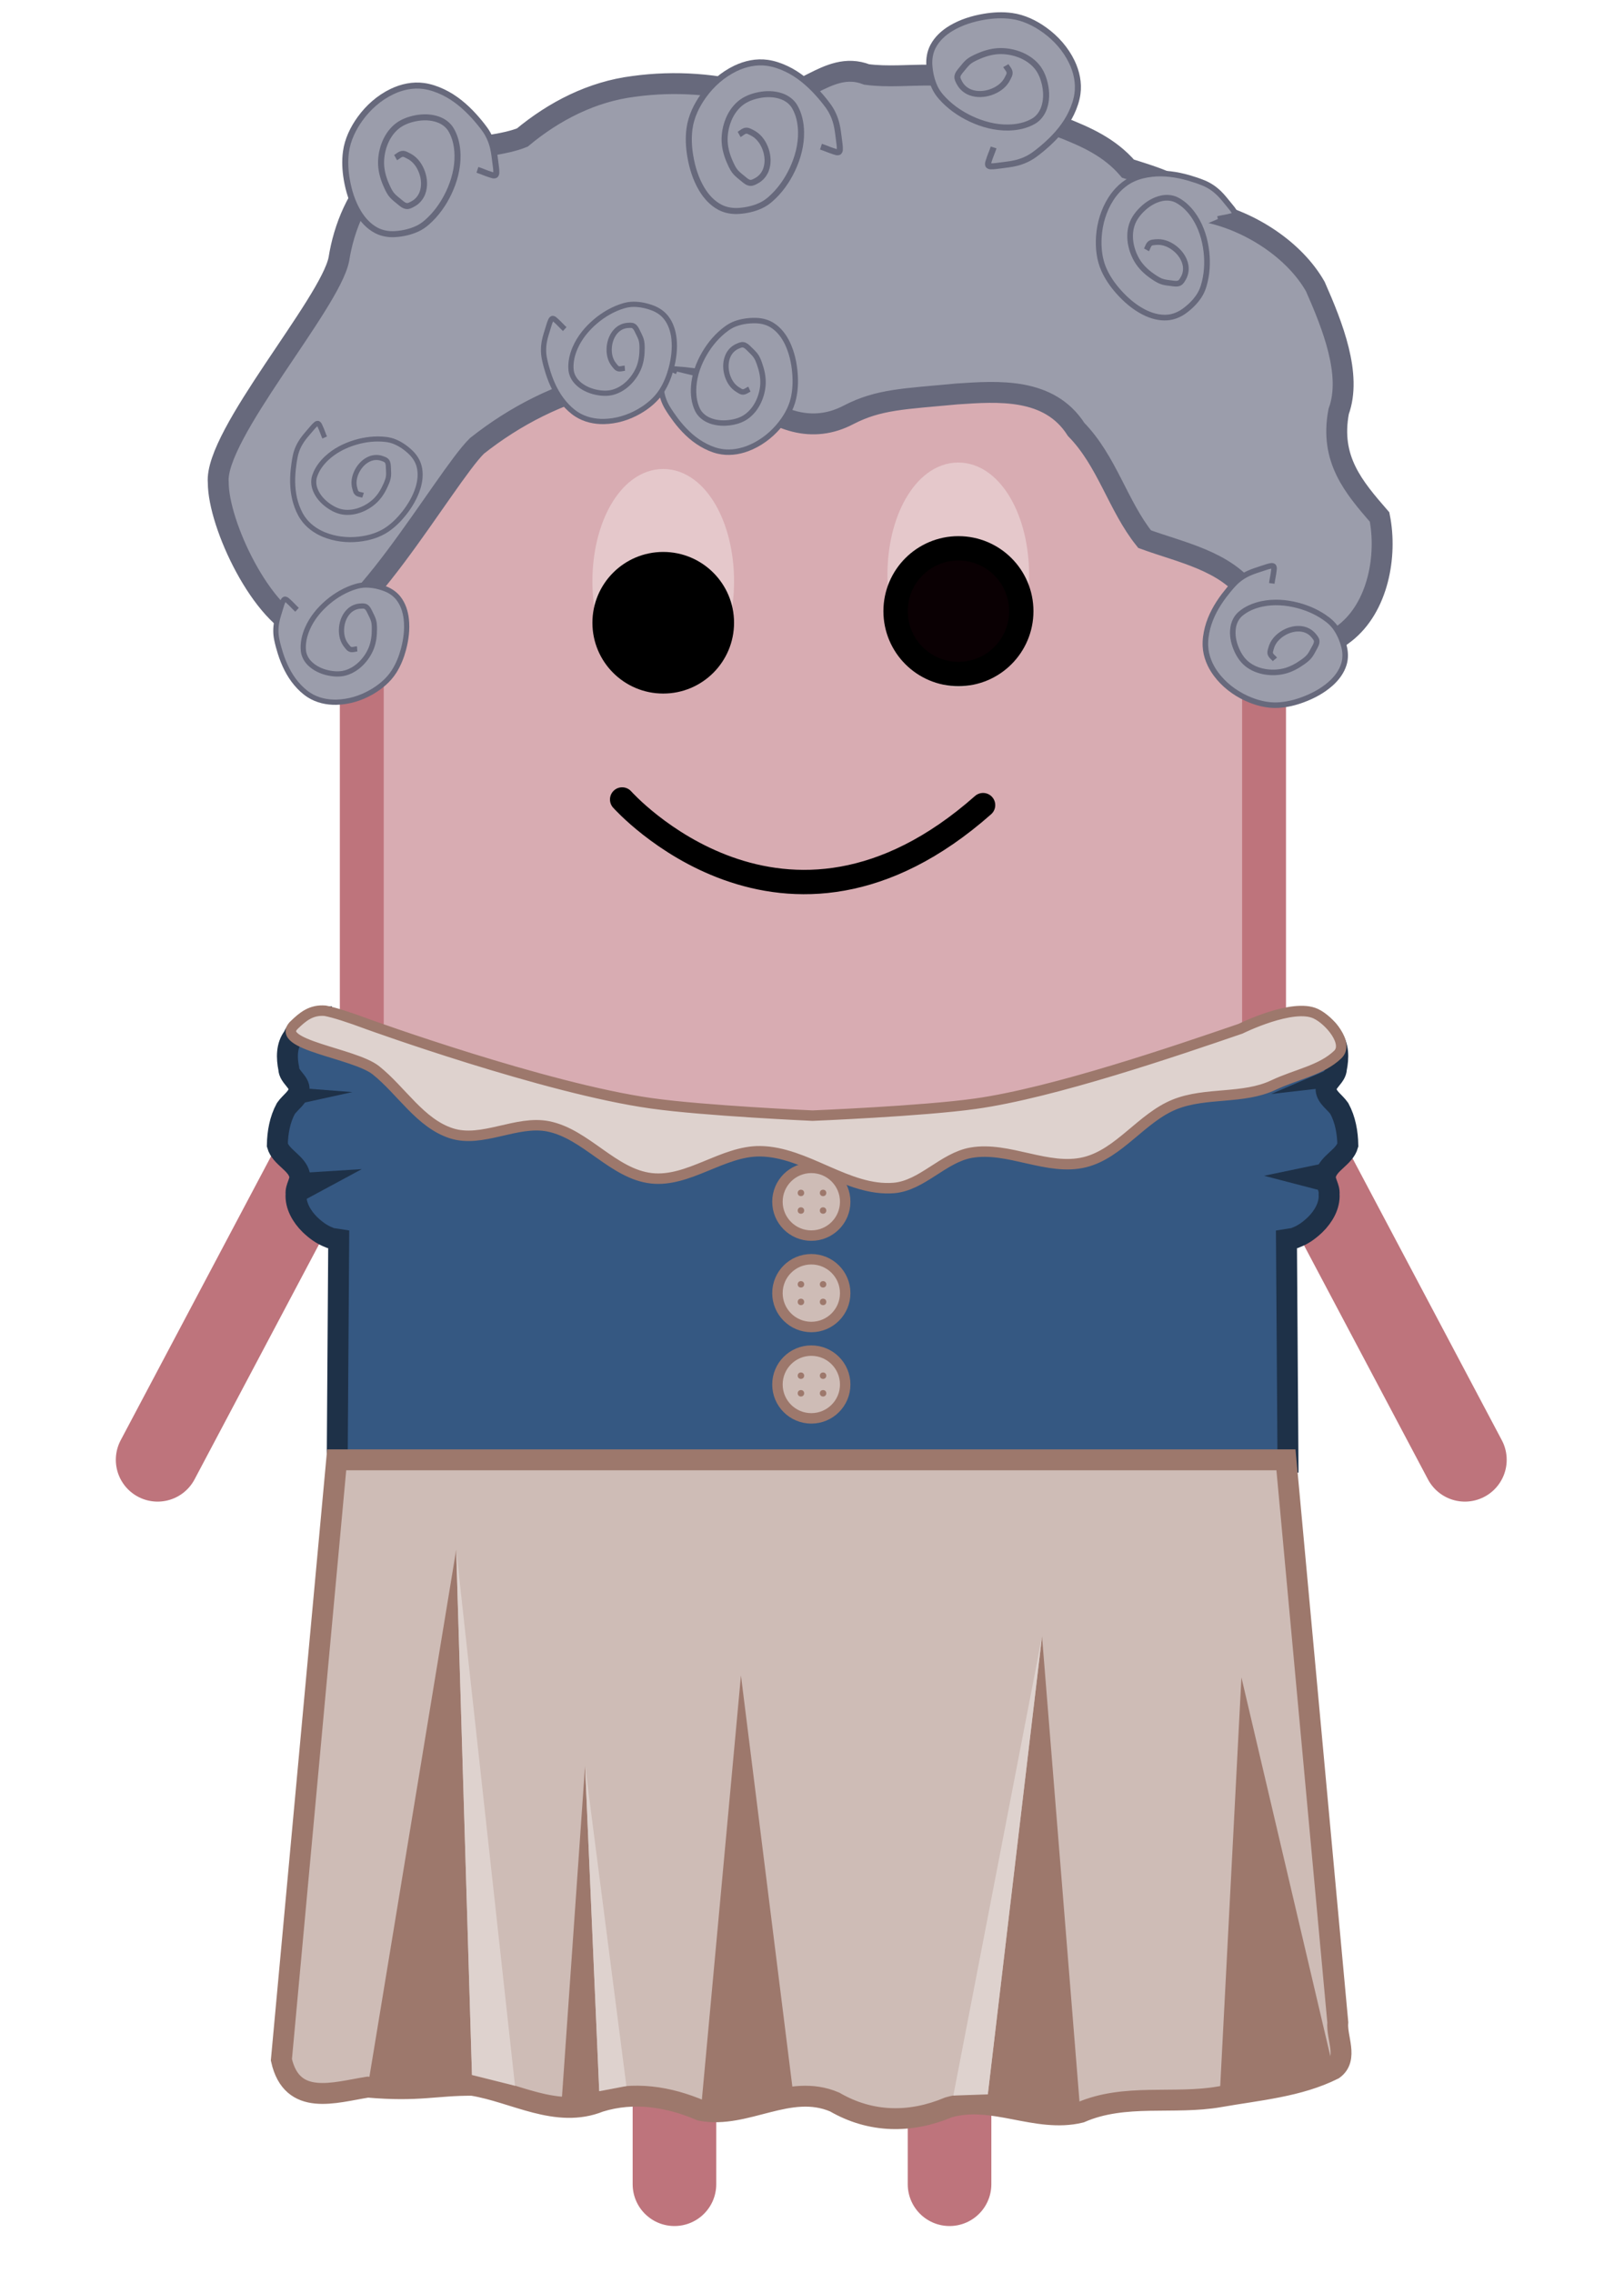 <?xml version="1.0" encoding="UTF-8" standalone="no"?>
<svg
   xmlns:dc="http://purl.org/dc/elements/1.1/"
   xmlns:cc="http://creativecommons.org/ns#"
   xmlns:rdf="http://www.w3.org/1999/02/22-rdf-syntax-ns#"
   xmlns:svg="http://www.w3.org/2000/svg"
   xmlns="http://www.w3.org/2000/svg"
   xmlns:xlink="http://www.w3.org/1999/xlink"
   xmlns:sodipodi="http://sodipodi.sourceforge.net/DTD/sodipodi-0.dtd"
   xmlns:inkscape="http://www.inkscape.org/namespaces/inkscape"
   inkscape:export-ydpi="300"
   inkscape:export-xdpi="300"
   inkscape:export-filename="C:\Users\johan\Bohne.png"
   sodipodi:docname="original.svg"
   inkscape:version="1.0.1 (3bc2e813f5, 2020-09-07)"
   id="svg8"
   version="1.1"
   viewBox="0 0 77.707 108.77"
   height="411.1"
   width="293.694">
  <defs
     id="defs2">
    <inkscape:path-effect
       simplify_just_coalesce="false"
       simplify_individual_paths="false"
       helper_size="0"
       smooth_angles="360"
       threshold="0.001"
       steps="1"
       lpeversion="1"
       is_visible="true"
       id="path-effect1404"
       effect="simplify" />
    <inkscape:path-effect
       fuse_tolerance="0"
       hide_knot="false"
       vertical_pattern="false"
       prop_units="false"
       tang_offset="0"
       normal_offset="0"
       spacing="0"
       scale_y_rel="false"
       prop_scale="1"
       copytype="single_stretched"
       pattern="M 0,5 C 0,2.24 2.24,0 5,0 7.76,0 10,2.24 10,5 10,7.76 7.76,10 5,10 2.24,10 0,7.76 0,5 Z"
       lpeversion="1"
       is_visible="true"
       id="path-effect1400"
       effect="skeletal" />
    <inkscape:path-effect
       simplify_just_coalesce="false"
       simplify_individual_paths="false"
       helper_size="0"
       smooth_angles="360"
       threshold="0.001"
       steps="1"
       lpeversion="1"
       is_visible="true"
       id="path-effect1217"
       effect="simplify" />
    <inkscape:path-effect
       fuse_tolerance="0"
       hide_knot="false"
       vertical_pattern="false"
       prop_units="false"
       tang_offset="0"
       normal_offset="0"
       spacing="0"
       scale_y_rel="false"
       prop_scale="1"
       copytype="single_stretched"
       pattern="M 0,5 C 0,2.24 2.24,0 5,0 7.76,0 10,2.24 10,5 10,7.76 7.76,10 5,10 2.24,10 0,7.76 0,5 Z"
       lpeversion="1"
       is_visible="true"
       id="path-effect1213"
       effect="skeletal" />
    <inkscape:path-effect
       simplify_just_coalesce="false"
       simplify_individual_paths="false"
       helper_size="0"
       smooth_angles="360"
       threshold="0.001"
       steps="1"
       lpeversion="1"
       is_visible="true"
       id="path-effect1211"
       effect="simplify" />
    <inkscape:path-effect
       fuse_tolerance="0"
       hide_knot="false"
       vertical_pattern="false"
       prop_units="false"
       tang_offset="0"
       normal_offset="0"
       spacing="0"
       scale_y_rel="false"
       prop_scale="1"
       copytype="single_stretched"
       pattern="M 0,5 C 0,2.24 2.24,0 5,0 7.76,0 10,2.24 10,5 10,7.76 7.76,10 5,10 2.24,10 0,7.76 0,5 Z"
       lpeversion="1"
       is_visible="true"
       id="path-effect1207"
       effect="skeletal" />
    <inkscape:path-effect
       end_linecap_type="zerowidth"
       scale_width="1"
       miter_limit="4"
       linejoin_type="extrp_arc"
       start_linecap_type="zerowidth"
       interpolator_beta="0.2"
       interpolator_type="CubicBezierJohan"
       sort_points="true"
       offset_points="0,0.95"
       lpeversion="1"
       is_visible="true"
       id="path-effect1202"
       effect="powerstroke" />
    <inkscape:path-effect
       end_linecap_type="zerowidth"
       scale_width="1"
       miter_limit="4"
       linejoin_type="extrp_arc"
       start_linecap_type="zerowidth"
       interpolator_beta="0.2"
       interpolator_type="CubicBezierJohan"
       sort_points="true"
       offset_points="0,0.95"
       lpeversion="1"
       is_visible="true"
       id="path-effect1198"
       effect="powerstroke" />
    <inkscape:path-effect
       end_linecap_type="zerowidth"
       scale_width="1"
       miter_limit="4"
       linejoin_type="extrp_arc"
       start_linecap_type="zerowidth"
       interpolator_beta="0.2"
       interpolator_type="CubicBezierJohan"
       sort_points="true"
       offset_points="0,0.95"
       lpeversion="1"
       is_visible="true"
       id="path-effect1194"
       effect="powerstroke" />
    <inkscape:path-effect
       end_linecap_type="zerowidth"
       scale_width="1"
       miter_limit="4"
       linejoin_type="extrp_arc"
       start_linecap_type="zerowidth"
       interpolator_beta="0.2"
       interpolator_type="CubicBezierJohan"
       sort_points="true"
       offset_points="0,0.95"
       lpeversion="1"
       is_visible="true"
       id="path-effect1190"
       effect="powerstroke" />
    <inkscape:path-effect
       end_linecap_type="zerowidth"
       scale_width="1"
       miter_limit="4"
       linejoin_type="extrp_arc"
       start_linecap_type="zerowidth"
       interpolator_beta="0.2"
       interpolator_type="CubicBezierJohan"
       sort_points="true"
       offset_points="0,0.95"
       lpeversion="1"
       is_visible="true"
       id="path-effect1186"
       effect="powerstroke" />
    <inkscape:path-effect
       end_linecap_type="zerowidth"
       scale_width="1"
       miter_limit="4"
       linejoin_type="extrp_arc"
       start_linecap_type="zerowidth"
       interpolator_beta="0.2"
       interpolator_type="CubicBezierJohan"
       sort_points="true"
       offset_points="0,0.95"
       lpeversion="1"
       is_visible="true"
       id="path-effect1182"
       effect="powerstroke" />
    <inkscape:path-effect
       end_linecap_type="zerowidth"
       scale_width="1"
       miter_limit="4"
       linejoin_type="extrp_arc"
       start_linecap_type="zerowidth"
       interpolator_beta="0.2"
       interpolator_type="CubicBezierJohan"
       sort_points="true"
       offset_points="0,0.95"
       lpeversion="1"
       is_visible="true"
       id="path-effect1178"
       effect="powerstroke" />
    <inkscape:path-effect
       end_linecap_type="zerowidth"
       scale_width="1"
       miter_limit="4"
       linejoin_type="extrp_arc"
       start_linecap_type="zerowidth"
       interpolator_beta="0.2"
       interpolator_type="CubicBezierJohan"
       sort_points="true"
       offset_points="0,0.95"
       lpeversion="1"
       is_visible="true"
       id="path-effect1174"
       effect="powerstroke" />
    <inkscape:path-effect
       end_linecap_type="zerowidth"
       scale_width="1"
       miter_limit="4"
       linejoin_type="extrp_arc"
       start_linecap_type="zerowidth"
       interpolator_beta="0.2"
       interpolator_type="CubicBezierJohan"
       sort_points="true"
       offset_points="0,0.95"
       lpeversion="1"
       is_visible="true"
       id="path-effect1170"
       effect="powerstroke" />
    <inkscape:path-effect
       end_linecap_type="zerowidth"
       scale_width="1"
       miter_limit="4"
       linejoin_type="extrp_arc"
       start_linecap_type="zerowidth"
       interpolator_beta="0.2"
       interpolator_type="CubicBezierJohan"
       sort_points="true"
       offset_points="0,0.95"
       lpeversion="1"
       is_visible="true"
       id="path-effect1166"
       effect="powerstroke" />
    <inkscape:path-effect
       end_linecap_type="zerowidth"
       scale_width="1"
       miter_limit="4"
       linejoin_type="extrp_arc"
       start_linecap_type="zerowidth"
       interpolator_beta="0.2"
       interpolator_type="CubicBezierJohan"
       sort_points="true"
       offset_points="0,0.95"
       lpeversion="1"
       is_visible="true"
       id="path-effect1162"
       effect="powerstroke" />
    <inkscape:path-effect
       end_linecap_type="zerowidth"
       scale_width="1"
       miter_limit="4"
       linejoin_type="extrp_arc"
       start_linecap_type="zerowidth"
       interpolator_beta="0.2"
       interpolator_type="CubicBezierJohan"
       sort_points="true"
       offset_points="0,0.95"
       lpeversion="1"
       is_visible="true"
       id="path-effect1158"
       effect="powerstroke" />
    <inkscape:path-effect
       end_linecap_type="zerowidth"
       scale_width="1"
       miter_limit="4"
       linejoin_type="extrp_arc"
       start_linecap_type="zerowidth"
       interpolator_beta="0.2"
       interpolator_type="CubicBezierJohan"
       sort_points="true"
       offset_points="0,0.95"
       lpeversion="1"
       is_visible="true"
       id="path-effect1154"
       effect="powerstroke" />
    <inkscape:path-effect
       end_linecap_type="zerowidth"
       scale_width="1"
       miter_limit="4"
       linejoin_type="extrp_arc"
       start_linecap_type="zerowidth"
       interpolator_beta="0.2"
       interpolator_type="CubicBezierJohan"
       sort_points="true"
       offset_points="0,0.95"
       lpeversion="1"
       is_visible="true"
       id="path-effect1150"
       effect="powerstroke" />
    <inkscape:path-effect
       end_linecap_type="zerowidth"
       scale_width="1"
       miter_limit="4"
       linejoin_type="extrp_arc"
       start_linecap_type="zerowidth"
       interpolator_beta="0.2"
       interpolator_type="CubicBezierJohan"
       sort_points="true"
       offset_points="0,0.95"
       lpeversion="1"
       is_visible="true"
       id="path-effect1146"
       effect="powerstroke" />
    <inkscape:path-effect
       end_linecap_type="zerowidth"
       scale_width="1"
       miter_limit="4"
       linejoin_type="extrp_arc"
       start_linecap_type="zerowidth"
       interpolator_beta="0.2"
       interpolator_type="CubicBezierJohan"
       sort_points="true"
       offset_points="0,0.95"
       lpeversion="1"
       is_visible="true"
       id="path-effect1142"
       effect="powerstroke" />
    <inkscape:path-effect
       end_linecap_type="zerowidth"
       scale_width="1"
       miter_limit="4"
       linejoin_type="extrp_arc"
       start_linecap_type="zerowidth"
       interpolator_beta="0.2"
       interpolator_type="CubicBezierJohan"
       sort_points="true"
       offset_points="0,0.95"
       lpeversion="1"
       is_visible="true"
       id="path-effect1138"
       effect="powerstroke" />
    <inkscape:path-effect
       end_linecap_type="zerowidth"
       scale_width="1"
       miter_limit="4"
       linejoin_type="extrp_arc"
       start_linecap_type="zerowidth"
       interpolator_beta="0.2"
       interpolator_type="CubicBezierJohan"
       sort_points="true"
       offset_points="9,0.95"
       lpeversion="1"
       is_visible="true"
       id="path-effect1134"
       effect="powerstroke" />
    <inkscape:path-effect
       end_linecap_type="zerowidth"
       scale_width="1"
       miter_limit="4"
       linejoin_type="extrp_arc"
       start_linecap_type="zerowidth"
       interpolator_beta="0.2"
       interpolator_type="CubicBezierJohan"
       sort_points="true"
       offset_points="16,0.95"
       lpeversion="1"
       is_visible="true"
       id="path-effect1130"
       effect="powerstroke" />
  </defs>
  <sodipodi:namedview
     inkscape:snap-object-midpoints="true"
     units="px"
     fit-margin-bottom="20"
     fit-margin-right="20"
     fit-margin-left="20"
     fit-margin-top="20"
     lock-margins="false"
     inkscape:window-maximized="1"
     inkscape:window-y="29"
     inkscape:window-x="0"
     inkscape:window-height="1051"
     inkscape:window-width="1920"
     inkscape:snap-nodes="true"
     inkscape:object-paths="true"
     inkscape:snap-smooth-nodes="true"
     showgrid="false"
     inkscape:document-rotation="0"
     inkscape:current-layer="layer1"
     inkscape:document-units="mm"
     inkscape:cy="122.94403"
     inkscape:cx="251.53085"
     inkscape:zoom="1.4142136"
     inkscape:pageshadow="2"
     inkscape:pageopacity="0.0"
     borderopacity="1.0"
     bordercolor="#666666"
     pagecolor="#ffffff"
     id="base"
     showguides="true"
     inkscape:guide-bbox="true">
    <sodipodi:guide
       position="7.541,38.92"
       orientation="0,-1"
       id="guide899" />
    <sodipodi:guide
       id="guide881"
       orientation="1,0"
       position="38.82,102.43" />
    <sodipodi:guide
       id="guide1037"
       orientation="1,0"
       position="23.548,34.356" />
  </sodipodi:namedview>
  <g
     transform="translate(-38.136,-44.878)"
     style="display:inline"
     id="layer1"
     inkscape:groupmode="layer"
     inkscape:label="Body"
     sodipodi:insensitive="true">
    <g
       id="g1384">
      <path
         sodipodi:nodetypes="ccc"
         id="path72"
         d="m 55.976,95.281 -5.149,9.723 -5.149,9.723"
         style="fill:#be747c;stroke:#be747c;stroke-width:4;stroke-linecap:round;stroke-linejoin:miter;stroke-miterlimit:4;stroke-dasharray:none;stroke-opacity:1" />
      <path
         style="fill:#be747c;stroke:#be747c;stroke-width:4;stroke-linecap:round;stroke-linejoin:miter;stroke-miterlimit:4;stroke-dasharray:none;stroke-opacity:1"
         d="m 97.932,95.281 5.149,9.723 5.149,9.723"
         id="path897"
         sodipodi:nodetypes="ccc" />
      <path
         id="path903"
         d="m 70.408,131.121 v 18.268"
         style="fill:none;stroke:#be747c;stroke-width:4;stroke-linecap:round;stroke-linejoin:miter;stroke-miterlimit:4;stroke-dasharray:none;stroke-opacity:1" />
      <path
         style="fill:none;stroke:#be747c;stroke-width:4;stroke-linecap:round;stroke-linejoin:miter;stroke-miterlimit:4;stroke-dasharray:none;stroke-opacity:1"
         d="m 83.571,131.121 v 18.268"
         id="path905" />
      <path
         d="M 66.295,54.094 C 59.585,57.96 55.447,65.139 55.447,72.912 v 37.725 c -1.26e-4,7.705 4.067,14.832 10.684,18.724 6.676,3.926 14.932,3.962 21.641,0.095 6.71,-3.867 10.848,-11.046 10.848,-18.819 V 72.912 h -0.108 C 98.535,65.229 94.512,58.107 87.936,54.189 81.26,50.263 73.004,50.227 66.295,54.094 Z"
         style="fill:#d8acb2;stroke:#be747c;stroke-width:2.099;stroke-linecap:round;stroke-linejoin:bevel;stroke-miterlimit:4;stroke-dasharray:none;stroke-opacity:1"
         id="path1031"
         sodipodi:nodetypes="cccssccccc" />
    </g>
    <path
       id="path1061"
       style="fill:#e5c8cb;fill-opacity:1;stroke:none;stroke-width:0.335;stroke-linecap:round;stroke-linejoin:bevel;stroke-miterlimit:4;stroke-dasharray:none;stroke-opacity:1"
       d="m 68.584,59.1 c -4.216,2.213 -4.137,5.204 -6.849,5.069 -2.436,-0.121 -0.148,-4.19 3.137,-6.4 3.442,-2.315 6.368,-3.649 8.551,-3.052 2.817,0.771 -3.336,3.593 -4.838,4.382 z"
       sodipodi:nodetypes="sssss" />
  </g>
  <g
     inkscape:label="Face"
     id="layer4"
     inkscape:groupmode="layer"
     style="display:inline"
     sodipodi:insensitive="true">
    <g
       id="g1049"
       transform="translate(-41.279,-41.35)"
       style="display:inline">
      <path
         id="path1033"
         d="m 71.048,79.603 c 0,0 7.724,8.706 17.27,0.27"
         style="fill:none;stroke:#000000;stroke-width:1.165;stroke-linecap:round;stroke-linejoin:miter;stroke-miterlimit:4;stroke-dasharray:none;stroke-opacity:1" />
      <g
         id="g1047">
        <g
           id="g1039">
          <ellipse
             ry="4.644"
             rx="2.659"
             style="fill:#e5c8cb;fill-opacity:1;stroke:#e5c8cb;stroke-width:1.459;stroke-linecap:round;stroke-linejoin:bevel;stroke-miterlimit:4;stroke-dasharray:none;stroke-opacity:1"
             id="ellipse1035"
             cx="73.014"
             cy="69.163" />
          <circle
             r="2.806"
             cy="71.147"
             cx="73.014"
             id="circle1037"
             style="fill:#000000;fill-opacity:1;stroke:#000000;stroke-width:1.165;stroke-linecap:round;stroke-linejoin:bevel;stroke-miterlimit:4;stroke-dasharray:none;stroke-opacity:1" />
        </g>
        <g
           id="g1045">
          <ellipse
             cy="68.854"
             cx="87.131"
             id="ellipse1041"
             style="fill:#e5c8cb;fill-opacity:1;stroke:#e5c8cb;stroke-width:1.459;stroke-linecap:round;stroke-linejoin:bevel;stroke-miterlimit:4;stroke-dasharray:none;stroke-opacity:1"
             rx="2.659"
             ry="4.644" />
          <circle
             r="3.007"
             cy="70.593"
             cx="87.139"
             id="circle1043"
             style="fill:#0a0003;fill-opacity:1;stroke:#000000;stroke-width:1.165;stroke-linecap:round;stroke-linejoin:bevel;stroke-miterlimit:4;stroke-dasharray:none;stroke-opacity:1" />
        </g>
      </g>
    </g>
  </g>
  <g
     inkscape:groupmode="layer"
     id="layer5"
     inkscape:label="Hat"
     style="display:inline">
    <g
       id="g1377"
       style="display:inline"
       transform="translate(-38.136,-44.878)">
      <path
         id="path1121"
         style="fill:#9b9dab;stroke:#67697c;stroke-width:1;stroke-linecap:butt;stroke-linejoin:miter;stroke-miterlimit:4;stroke-dasharray:none;stroke-opacity:1"
         d="m 56.392,53.08 c -1.143,1.083 -1.801,2.675 -2.041,4.198 -0.414,2.125 -5.97,8.428 -5.771,10.686 -0.004,2.001 2.088,6.452 4.177,7.109 2.053,0.866 6.68,-7.374 8.202,-8.861 3.668,-2.906 8.505,-4.3 12.761,-2.565 1.577,1.391 3.294,1.992 5.03,1.074 1.437,-0.741 2.647,-0.754 5.159,-0.992 1.986,-0.135 4.431,-0.319 5.72,1.697 1.485,1.52 1.999,3.654 3.275,5.248 1.736,0.637 3.892,1.039 5.027,2.646 0.251,2.456 2.712,3.333 4.567,1.843 1.578,-1.237 2.02,-3.689 1.65,-5.547 -1.241,-1.431 -2.392,-2.766 -1.957,-5.052 0.641,-1.756 -0.287,-4.092 -1.118,-5.976 -0.988,-1.74 -3.089,-3.119 -5.149,-3.56 -1.486,-1.339 -1.81,-1.449 -3.814,-2.081 -1.761,-2.048 -4.545,-2.007 -6.551,-3.683 -1.803,-1.278 -3.96,-0.557 -5.955,-0.824 -1.933,-0.751 -3.257,1.551 -5.202,1.004 -1.928,-0.558 -3.954,-0.707 -5.949,-0.432 -1.989,0.25 -3.799,1.178 -5.324,2.446 -1.618,0.668 -5.804,0.557 -6.737,1.622 z"
         sodipodi:nodetypes="ccccccccccccccccccccccc" />
      <path
         style="fill:#9b9dab;stroke:#67697c;stroke-width:0.265px;stroke-linecap:butt;stroke-linejoin:miter;stroke-opacity:1"
         d="m 98.99,72.792 c 0.026,-0.207 0.078,-0.41 0.099,-0.617 0.006,-0.06 0.022,-0.125 -0.005,-0.181 -0.023,-0.048 -0.085,-0.048 -0.129,-0.04 -0.133,0.022 -0.261,0.067 -0.388,0.11 -0.225,0.076 -0.455,0.142 -0.672,0.241 -0.27,0.123 -0.519,0.295 -0.721,0.511 -0.168,0.179 -0.324,0.369 -0.472,0.565 -0.348,0.463 -0.639,0.978 -0.785,1.542 -0.074,0.286 -0.117,0.583 -0.102,0.879 0.024,0.481 0.219,0.942 0.504,1.327 0.37,0.5 0.877,0.892 1.439,1.153 0.479,0.222 1.008,0.364 1.538,0.335 0.407,-0.022 0.806,-0.12 1.187,-0.262 0.48,-0.179 0.941,-0.425 1.325,-0.766 0.285,-0.254 0.526,-0.571 0.636,-0.942 0.081,-0.273 0.073,-0.567 7.2e-4,-0.841 -0.085,-0.324 -0.221,-0.638 -0.418,-0.91 -0.098,-0.135 -0.218,-0.254 -0.349,-0.356 -0.429,-0.335 -0.935,-0.565 -1.46,-0.7 -0.552,-0.142 -1.137,-0.185 -1.697,-0.067 -0.377,0.079 -0.748,0.231 -1.04,0.486 -0.188,0.165 -0.301,0.402 -0.339,0.647 -0.052,0.337 0.011,0.684 0.14,0.997 0.115,0.279 0.278,0.547 0.513,0.739 0.255,0.208 0.571,0.332 0.895,0.382 0.293,0.045 0.596,0.036 0.884,-0.033 0.325,-0.079 0.623,-0.24 0.893,-0.434 0.128,-0.092 0.257,-0.187 0.35,-0.317 0.081,-0.113 0.141,-0.237 0.208,-0.358 0.057,-0.104 0.125,-0.216 0.114,-0.337 -0.01,-0.098 -0.081,-0.172 -0.139,-0.246 -0.136,-0.173 -0.34,-0.288 -0.557,-0.324 -0.298,-0.049 -0.607,0.029 -0.867,0.176 -0.255,0.145 -0.481,0.363 -0.586,0.641 -0.029,0.076 -0.048,0.156 -0.069,0.235 -0.016,0.062 -0.011,0.131 0.023,0.187 0.051,0.083 0.134,0.138 0.196,0.212"
         id="path1215"
         inkscape:path-effect="#path-effect1217"
         inkscape:original-d="m 98.990411,72.791795 c 0.132699,-0.990666 0.334274,-0.969704 -0.727604,-0.628386 -0.46884,0.150699 -0.831394,0.360676 -1.157552,0.727604 -0.675487,0.759923 -1.245995,1.659606 -1.289844,2.711979 -0.07109,1.706271 1.953362,3.118976 3.538802,3.009636 1.276107,-0.08801 3.487627,-1.135299 3.108857,-2.745052 -0.10511,-0.44672 -0.33922,-0.954761 -0.69453,-1.256771 -1.05258,-0.894694 -3.068489,-1.302868 -4.233337,-0.396875 -0.77192,0.600382 -0.330704,2.002767 0.330729,2.480469 0.43182,0.311869 1.0012,0.405037 1.521354,0.330729 0.368685,-0.05267 0.724464,-0.212709 1.025264,-0.429948 0.28195,-0.203629 0.37227,-0.261518 0.52917,-0.56224 0.0777,-0.148873 0.18323,-0.295793 0.19844,-0.46302 0.009,-0.0982 -0.0714,-0.187049 -0.1323,-0.264584 -0.57404,-0.730597 -1.851933,-0.199041 -2.050522,0.595313 -0.02155,0.08623 -0.06279,0.180817 -0.03307,0.264583 0.03778,0.10649 0.14586,0.172609 0.21879,0.258914" />
      <use
         id="use1319"
         inkscape:spray-origin="#path1215"
         xlink:href="#path1215"
         transform="matrix(0.546,-0.769,0.769,0.546,-57.676,110.434)"
         x="0"
         y="0"
         width="100%"
         height="100%"
         inkscape:transform-center-x="-3.9288654"
         inkscape:transform-center-y="-6.7819449" />
      <use
         id="use1321"
         inkscape:spray-origin="#path1215"
         xlink:href="#path1215"
         transform="matrix(0.367,0.955,-0.955,0.367,129.598,-65.894)"
         x="0"
         y="0"
         width="100%"
         height="100%" />
      <use
         id="use1325"
         inkscape:spray-origin="#path1215"
         xlink:href="#path1215"
         transform="matrix(0.27,-0.942,0.942,0.27,-24.766,136.252)"
         x="0"
         y="0"
         width="100%"
         height="100%" />
      <use
         id="use1343"
         inkscape:spray-origin="#path1215"
         xlink:href="#path1215"
         transform="matrix(-0.205,1.069,-1.069,-0.205,175.526,-39.003)"
         x="0"
         y="0"
         width="100%"
         height="100%" />
      <use
         id="use1349"
         inkscape:spray-origin="#path1215"
         xlink:href="#path1215"
         transform="matrix(0.78,-0.473,0.473,0.78,-57.971,55.856)"
         x="0"
         y="0"
         width="100%"
         height="100%" />
      <use
         height="100%"
         width="100%"
         y="0"
         x="0"
         transform="matrix(-0.205,1.069,-1.069,-0.205,159.088,-37.894)"
         xlink:href="#path1215"
         inkscape:spray-origin="#path1215"
         id="use1359" />
      <use
         id="use1361"
         inkscape:spray-origin="#path1215"
         xlink:href="#path1215"
         transform="matrix(-1.069,-0.205,0.205,-1.069,176.578,150.04)"
         x="0"
         y="0"
         width="100%"
         height="100%"
         inkscape:transform-center-x="4.3655891"
         inkscape:transform-center-y="6.482286" />
      <use
         inkscape:transform-center-y="-6.7819449"
         inkscape:transform-center-x="-3.9288654"
         height="100%"
         width="100%"
         y="0"
         x="0"
         transform="matrix(0.546,-0.769,0.769,0.546,-44.868,97.003)"
         xlink:href="#path1215"
         inkscape:spray-origin="#path1215"
         id="use1363" />
    </g>
  </g>
  <g
     transform="translate(-38.136,-44.878)"
     style="display:inline"
     inkscape:label="Shirt"
     id="layer2"
     inkscape:groupmode="layer">
    <g
       id="g1033"
       style="display:inline"
       transform="translate(-1.2708333e-6)">
      <g
         id="g975">
        <path
           sodipodi:nodetypes="scccsccsccccccccccccccscccccscscs"
           transform="matrix(0.265,0,0,0.265,38.136,44.878)"
           d="m 58.049,183.648 c -0.692,0.018 -1.373,0.185 -2.006,0.564 -1.206,0.844 -2.487,1.472 -3.072,2.967 -1.274,1.642 -1.22,3.832 -0.832,5.768 0.037,1.47 1.977,2.392 1.867,3.799 -0.108,1.382 -1.598,2.263 -2.391,3.402 -1.088,2.007 -1.5,4.346 -1.537,6.607 0.613,2.194 3.506,3.197 4.016,5.375 0.267,1.141 -0.759,2.221 -0.635,3.459 -0.147,2.097 1.043,4.087 2.488,5.512 1.032,0.988 2.117,1.804 3.455,2.318 0.477,0.297 1.638,0.266 1.758,0.291 L 60.887,264 h 85.836 85.836 l -0.273,-40.289 c 0.119,-0.025 1.281,0.006 1.758,-0.291 1.338,-0.514 2.423,-1.33 3.455,-2.318 1.445,-1.425 2.635,-3.415 2.488,-5.512 0.124,-1.238 -0.902,-2.318 -0.635,-3.459 0.51,-2.178 3.403,-3.182 4.016,-5.375 -0.037,-2.261 -0.45,-4.601 -1.537,-6.607 -0.793,-1.139 -2.283,-2.02 -2.391,-3.402 -0.11,-1.407 1.829,-2.328 1.867,-3.799 0.388,-1.935 0.442,-4.126 -0.832,-5.768 -0.585,-1.495 -1.867,-2.122 -3.072,-2.967 -0.633,-0.379 -1.313,-0.547 -2.006,-0.564 -1.154,-0.03 -2.34,0.354 -3.377,0.852 0,0 -36.742,13.307 -55.953,16 -9.686,1.358 -29.344,2 -29.344,2 0,0 -19.657,-0.642 -29.344,-2 -19.211,-2.693 -55.953,-16 -55.953,-16 -1.037,-0.498 -2.223,-0.881 -3.377,-0.852 z"
           style="fill:#355882;stroke:#1e3148;stroke-width:3.78;stroke-linecap:butt;stroke-linejoin:miter;stroke-miterlimit:4;stroke-dasharray:none;stroke-opacity:1"
           id="path889" />
        <g
           transform="translate(0,2.91)"
           id="g915">
          <circle
             style="fill:#cebcb6;stroke:#9d786c;stroke-width:0.5;stroke-linecap:round;stroke-miterlimit:4;stroke-dasharray:none;paint-order:stroke fill markers"
             id="path896"
             cx="76.957"
             cy="99.468"
             r="1.621" />
          <circle
             style="fill:#9d786c;stroke:none;stroke-width:0.219;stroke-linecap:round;stroke-miterlimit:4;stroke-dasharray:none;paint-order:stroke fill markers"
             id="path902"
             cx="76.46"
             cy="99.047"
             r="0.154" />
          <circle
             r="0.154"
             cy="99.047"
             cx="77.519"
             id="circle904"
             style="fill:#9d786c;stroke:none;stroke-width:0.219;stroke-linecap:round;stroke-miterlimit:4;stroke-dasharray:none;paint-order:stroke fill markers" />
          <circle
             r="0.154"
             cy="99.889"
             cx="76.46"
             id="circle906"
             style="fill:#9d786c;stroke:none;stroke-width:0.219;stroke-linecap:round;stroke-miterlimit:4;stroke-dasharray:none;paint-order:stroke fill markers" />
          <circle
             style="fill:#9d786c;stroke:none;stroke-width:0.219;stroke-linecap:round;stroke-miterlimit:4;stroke-dasharray:none;paint-order:stroke fill markers"
             id="circle908"
             cx="77.519"
             cy="99.889"
             r="0.154" />
        </g>
        <g
           id="g927"
           transform="translate(0,7.283)">
          <circle
             r="1.621"
             cy="99.468"
             cx="76.957"
             id="circle917"
             style="fill:#cebcb6;stroke:#9d786c;stroke-width:0.5;stroke-linecap:round;stroke-miterlimit:4;stroke-dasharray:none;paint-order:stroke fill markers" />
          <circle
             r="0.154"
             cy="99.047"
             cx="76.46"
             id="circle919"
             style="fill:#9d786c;stroke:none;stroke-width:0.219;stroke-linecap:round;stroke-miterlimit:4;stroke-dasharray:none;paint-order:stroke fill markers" />
          <circle
             style="fill:#9d786c;stroke:none;stroke-width:0.219;stroke-linecap:round;stroke-miterlimit:4;stroke-dasharray:none;paint-order:stroke fill markers"
             id="circle921"
             cx="77.519"
             cy="99.047"
             r="0.154" />
          <circle
             style="fill:#9d786c;stroke:none;stroke-width:0.219;stroke-linecap:round;stroke-miterlimit:4;stroke-dasharray:none;paint-order:stroke fill markers"
             id="circle923"
             cx="76.46"
             cy="99.889"
             r="0.154" />
          <circle
             r="0.154"
             cy="99.889"
             cx="77.519"
             id="circle925"
             style="fill:#9d786c;stroke:none;stroke-width:0.219;stroke-linecap:round;stroke-miterlimit:4;stroke-dasharray:none;paint-order:stroke fill markers" />
        </g>
        <g
           transform="translate(0,11.655)"
           id="g939">
          <circle
             style="fill:#cebcb6;stroke:#9d786c;stroke-width:0.5;stroke-linecap:round;stroke-miterlimit:4;stroke-dasharray:none;paint-order:stroke fill markers"
             id="circle929"
             cx="76.957"
             cy="99.468"
             r="1.621" />
          <circle
             style="fill:#9d786c;stroke:none;stroke-width:0.219;stroke-linecap:round;stroke-miterlimit:4;stroke-dasharray:none;paint-order:stroke fill markers"
             id="circle931"
             cx="76.46"
             cy="99.047"
             r="0.154" />
          <circle
             r="0.154"
             cy="99.047"
             cx="77.519"
             id="circle933"
             style="fill:#9d786c;stroke:none;stroke-width:0.219;stroke-linecap:round;stroke-miterlimit:4;stroke-dasharray:none;paint-order:stroke fill markers" />
          <circle
             r="0.154"
             cy="99.889"
             cx="76.46"
             id="circle935"
             style="fill:#9d786c;stroke:none;stroke-width:0.219;stroke-linecap:round;stroke-miterlimit:4;stroke-dasharray:none;paint-order:stroke fill markers" />
          <circle
             style="fill:#9d786c;stroke:none;stroke-width:0.219;stroke-linecap:round;stroke-miterlimit:4;stroke-dasharray:none;paint-order:stroke fill markers"
             id="circle937"
             cx="77.519"
             cy="99.889"
             r="0.154" />
        </g>
        <path
           sodipodi:nodetypes="ssssssssssssacscsccs"
           transform="matrix(0.265,0,0,0.265,38.136,44.878)"
           d="m 53.115,185.075 c -3.705,3.586 10.882,5.078 14.76,8.175 4.623,3.692 7.995,9.558 13.625,11.375 5.566,1.796 11.766,-2.398 17.5,-1.25 6.815,1.364 11.717,8.603 18.625,9.375 6.699,0.748 12.883,-4.965 19.623,-4.883 8.34,0.102 15.813,7.297 24.127,6.633 5.105,-0.408 8.937,-5.493 13.982,-6.371 6.767,-1.177 13.869,3.37 20.533,1.709 6.238,-1.555 10.257,-8.036 16.223,-10.434 5.611,-2.256 12.341,-0.887 17.807,-3.477 4.13,-1.956 8.639,-2.658 11.624,-5.519 2.065,-1.98 -1.441,-6.187 -3.967,-7.376 -4.176,-1.967 -13.579,2.712 -13.579,2.712 -11.552,3.961 -33.764,11.564 -47.838,13.537 -9.686,1.358 -29.437,2.156 -29.437,2.156 0,0 -19.393,-0.861 -29.079,-2.219 -19.211,-2.693 -51.203,-14.276 -51.203,-14.276 -3.462,-1.288 -6.042,-2.12 -7.73,-2.443 -2.525,-0.217 -4.06,1.088 -5.596,2.575 z"
           style="fill:#ded2ce;stroke:#9d786c;stroke-width:1.89;stroke-linecap:butt;stroke-linejoin:miter;stroke-miterlimit:4;stroke-dasharray:none;stroke-opacity:1"
           id="path949" />
      </g>
      <path
         style="fill:#1e3148;stroke:none;stroke-width:0.265;stroke-linecap:butt;stroke-linejoin:miter;stroke-miterlimit:4;stroke-dasharray:none;stroke-opacity:1"
         d="m 52.425,96.934 2.571,0.198 -3.203,0.703 z"
         id="path941" />
      <path
         style="fill:#1e3148;stroke:none;stroke-width:0.265px;stroke-linecap:butt;stroke-linejoin:miter;stroke-opacity:1"
         d="m 52.449,101.005 2.998,-0.187 -3.09,1.667 z"
         id="path943" />
      <path
         style="fill:#1e3148;stroke:none;stroke-width:0.265px;stroke-linecap:butt;stroke-linejoin:miter;stroke-opacity:1"
         d="m 101.982,95.929 -3.021,1.294 2.527,-0.289 z"
         id="path945" />
      <path
         style="fill:#1e3148;stroke:none;stroke-width:0.265px;stroke-linecap:butt;stroke-linejoin:miter;stroke-opacity:1"
         d="m 101.8,100.472 -3.18,0.664 3.012,0.784 z"
         id="path947" />
    </g>
  </g>
  <g
     transform="translate(-38.136,-44.878)"
     inkscape:label="Pants"
     id="layer3"
     inkscape:groupmode="layer"
     style="display:inline">
    <g
       id="g1107"
       style="display:inline"
       transform="translate(-1.2708333e-6)">
      <path
         id="path1045"
         style="fill:#cebcb6;stroke:#9d786c;stroke-width:1;stroke-linecap:butt;stroke-linejoin:miter;stroke-miterlimit:4;stroke-dasharray:none;stroke-opacity:1"
         d="m 54.246,114.728 -2.646,28.707 c 0.504,2.258 2.537,1.56 4.131,1.308 2.467,0.213 3.246,-0.1 5.003,-0.088 2.015,0.322 4.033,1.617 6.096,0.783 1.633,-0.507 3.305,-0.24 4.842,0.421 2.162,0.409 4.222,-1.338 6.404,-0.403 1.732,1.003 3.621,1.023 5.448,0.255 2.124,-0.615 4.202,0.754 6.308,0.243 2.135,-0.931 4.463,-0.362 6.665,-0.75 1.838,-0.324 3.774,-0.479 5.443,-1.314 0.716,-0.522 0.142,-1.5 0.208,-2.251 -0.827,-8.97 -1.654,-17.941 -2.48,-26.911 H 54.246 Z"
         sodipodi:nodetypes="cccccccccaccccc" />
      <path
         style="fill:#9d786c;stroke:none;stroke-width:0.265px;stroke-linecap:butt;stroke-linejoin:miter;stroke-opacity:1"
         d="m 55.731,144.743 4.234,-25.715 0.77,25.627 z"
         id="path1055" />
      <path
         style="fill:#9d786c;stroke:none;stroke-width:0.265px;stroke-linecap:butt;stroke-linejoin:miter;stroke-opacity:1"
         d="m 66.83,145.438 -0.699,-16.077 -1.139,16.337 z"
         id="path1057" />
      <path
         style="fill:#9d786c;stroke:none;stroke-width:0.265px;stroke-linecap:butt;stroke-linejoin:miter;stroke-opacity:1"
         d="m 71.672,145.859 1.918,-20.813 2.521,20.166 z"
         id="path1059" />
      <path
         style="fill:#9d786c;stroke:none;stroke-width:0.265px;stroke-linecap:butt;stroke-linejoin:miter;stroke-opacity:1"
         d="m 85.344,145.581 2.652,-22.406 1.835,22.779 z"
         id="path1062" />
      <path
         style="fill:#9d786c;stroke:none;stroke-width:0.265px;stroke-linecap:butt;stroke-linejoin:miter;stroke-opacity:1"
         d="m 96.496,145.204 1.041,-20.065 4.402,18.751 z"
         id="path1064" />
      <path
         style="fill:#ded2ce;stroke:none;stroke-width:0.265px;stroke-linecap:butt;stroke-linejoin:miter;stroke-opacity:1"
         d="m 59.964,119.028 2.815,25.651 -2.06,-0.515 z"
         id="path1066" />
      <path
         style="fill:#ded2ce;stroke:none;stroke-width:0.265px;stroke-linecap:butt;stroke-linejoin:miter;stroke-opacity:1"
         d="m 66.131,129.361 1.978,15.331 -1.3,0.247 z"
         id="path1068" />
      <path
         style="fill:#ded2ce;stroke:none;stroke-width:0.265px;stroke-linecap:butt;stroke-linejoin:miter;stroke-opacity:1"
         d="m 87.995,123.175 -4.243,21.972 1.65,-0.059 z"
         id="path1070" />
    </g>
  </g>
</svg>
